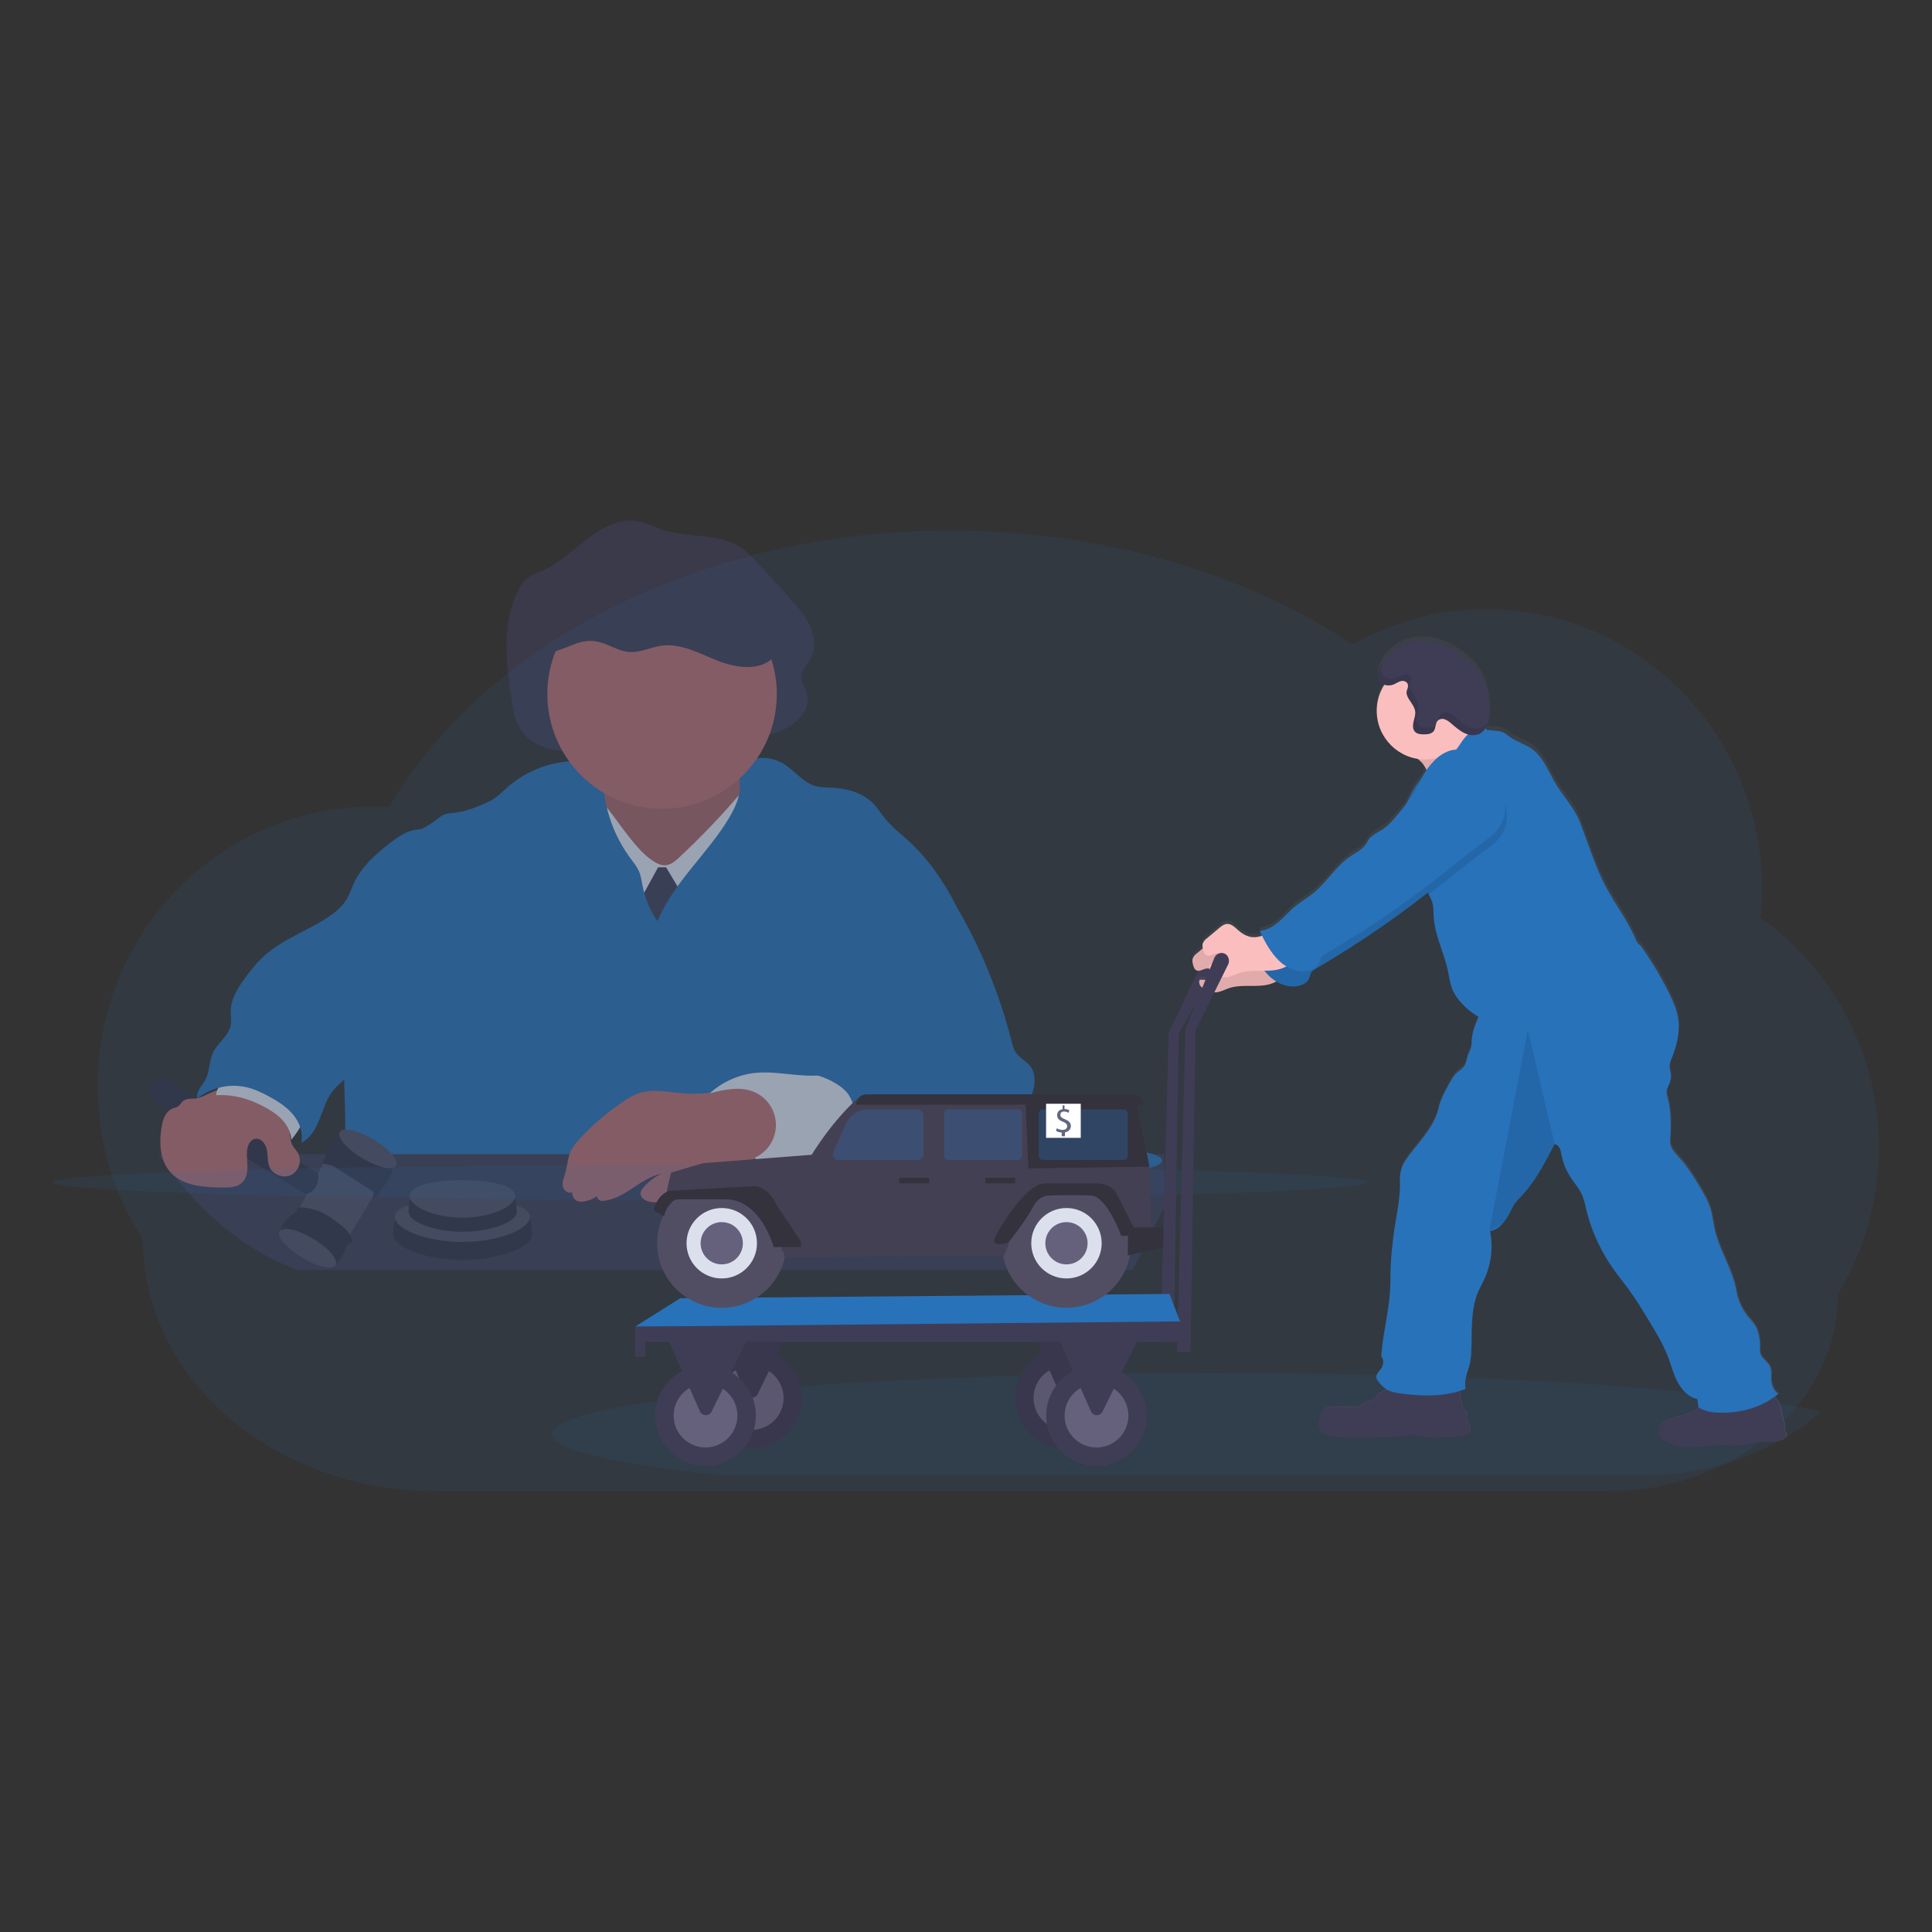 <?xml version="1.0" encoding="UTF-8"?><svg id="Layer_1" xmlns="http://www.w3.org/2000/svg" xmlns:xlink="http://www.w3.org/1999/xlink" viewBox="0 0 800 800"><rect x="0" y="0" width="800" height="800" fill="#333333" stroke="none"/><defs><style>.cls-1{fill:#636780;}.cls-2{fill:#e3e8f4;}.cls-3{opacity:.3;}.cls-3,.cls-4,.cls-5{fill:#2872ba;}.cls-3,.cls-6,.cls-7,.cls-5,.cls-8{isolation:isolate;}.cls-9,.cls-6{fill:#fff;}.cls-10{fill:#3f3d56;}.cls-11{fill:#fbbebe;}.cls-12{fill:#444053;}.cls-13{fill:#65617d;}.cls-14{opacity:.65;}.cls-15{fill:#dce0ed;}.cls-6,.cls-5,.cls-16,.cls-8{opacity:.1;}.cls-7{opacity:.2;}.cls-17{fill:#be6f72;}.cls-18{fill:url(#linear-gradient);}.cls-19{fill:#33323d;}</style><linearGradient id="linear-gradient" x1="644.89" y1="78.59" x2="644.89" y2="414.24" gradientTransform="translate(-28 677.63) scale(1 -1)" gradientUnits="userSpaceOnUse"><stop offset="0" stop-color="gray" stop-opacity=".25"/><stop offset=".54" stop-color="gray" stop-opacity=".12"/><stop offset="1" stop-color="gray" stop-opacity=".1"/></linearGradient></defs><g class="cls-14"><path class="cls-10" d="M214.23,299.7c-1.17-2.39-1.61-5.09-2.03-7.73-2.48-15.61-4.81-32.46,1.94-46.6,1.06-2.23,2.35-4.39,4.23-5.91,2.01-1.62,4.51-2.39,6.84-3.45,6.77-3.05,12.23-8.52,18.19-13.06,5.96-4.54,13.14-8.33,20.44-7.17,3.76,.6,7.24,2.48,10.89,3.66,10.31,3.34,22.21,1.16,31.48,6.95,3.34,2.09,6.07,5.08,8.75,8.03l11.96,13.17c3.24,3.57,6.54,7.22,8.51,11.69,1.96,4.47,2.38,9.98-.12,14.15-1.26,2.1-3.24,3.92-3.46,6.39-.24,2.68,1.71,4.99,2.42,7.57,1.88,6.84-5.02,12.7-11.31,15.4-19.02,8.14-39.94,7.2-60.08,6.87-14.99-.26-40.01,7.61-48.66-9.97Z"/><path class="cls-17" d="M248.05,333.53c-1.32,3.16-4.16,5.39-6.97,7.35s-5.81,3.83-9.19,3.99c5.96,7.66,14.11,13.3,22.08,18.82,3.71,2.56,7.48,5.12,11.71,6.57,3.89,1.33,8.02,1.66,12.09,2.21,5.17,.71,10.33,1.81,15.52,1.59,9.26-.39,18.12-5.06,24.26-12,6.14-6.94,9.66-15.99,10.61-25.23-3.29-.05-6.33-1.88-8.99-3.88-3.25-2.43-6.3-5.25-8.4-8.72-2.27-3.76-3.29-8.13-4.33-12.41-10.97-.33-21.93-.65-32.9-.44-3.99,.08-8,.23-11.89,1.22-3.71,.94-11.46,3.37-13.73,6.71-1.3,1.93,0,3.91,.47,5.99,.6,2.73,.75,5.59-.35,8.22Z"/><path class="cls-8" d="M248.05,333.53c-1.32,3.16-4.16,5.39-6.97,7.35s-5.81,3.83-9.19,3.99c5.96,7.66,14.11,13.3,22.08,18.82,3.71,2.56,7.48,5.12,11.71,6.57,3.89,1.33,8.02,1.66,12.09,2.21,5.17,.71,10.33,1.81,15.52,1.59,9.26-.39,18.12-5.06,24.26-12,6.14-6.94,9.66-15.99,10.61-25.23-3.29-.05-6.33-1.88-8.99-3.88-3.25-2.43-6.3-5.25-8.4-8.72-2.27-3.76-3.29-8.13-4.33-12.41-10.97-.33-21.93-.65-32.9-.44-3.99,.08-8,.23-11.89,1.22-3.71,.94-11.46,3.37-13.73,6.71-1.3,1.93,0,3.91,.47,5.99,.6,2.73,.75,5.59-.35,8.22Z"/><path class="cls-2" d="M260.46,346.52c3.14,3.9,6.37,7.88,10.67,10.44,1.31,.78,2.78,1.41,4.3,1.36,2.26-.09,4.13-1.7,5.78-3.25,8.27-7.7,16.12-15.83,23.52-24.36,2.32-2.68,4.7-5.47,7.88-7.02,2.87,25.89,3.62,51.97,2.24,77.99,.01,.49-.1,.98-.33,1.41-.49,.75-1.53,.86-2.43,.89-26.56,1-54.17,1.8-78.49-8.94,1.69-5.01,1.41-10.43,1.58-15.72,.27-8.67,1.77-17.26,3.85-25.66,1.02-4.13,2.18-8.21,3.42-12.28,1.03-3.41,1.81-9.41,4.1-11.98,5.27,4.7,9.49,11.61,13.92,17.12Z"/><polygon class="cls-10" points="272.51 359.13 275.81 359.13 284.27 373.24 275.34 395.35 264.52 373.71 272.51 359.13"/><path class="cls-4" d="M272.22,381.43c-3.06-4.47-5.17-9.52-6.2-14.84-.33-1.7-.55-3.44-1.15-5.07-.89-2.41-2.58-4.44-4.1-6.52-5.63-7.73-9.26-16.74-10.56-26.21-.58-4.3-.97-9.22-4.45-11.83-2.18-1.63-5.09-1.88-7.82-1.83-10.55,.26-20.66,4.31-28.48,11.4-1.3,1.29-2.67,2.5-4.12,3.63-1.48,1.01-3.05,1.87-4.7,2.56-4.17,1.88-8.52,3.44-13.06,3.92-1.17,.05-2.32,.24-3.44,.57-1.35,.47-2.47,1.46-3.61,2.35-3.65,2.81-7.85,4.84-12.32,5.95-6.31,14.66-11.2,29.9-14.58,45.49-.85,3.88-1.61,7.79-2.78,11.59-1.6,5.27-3.97,10.29-5.54,15.57-6.27,21,.32,43.89-3.9,65.39l226.3,.31c-3.56-5.52-2.28-12.53-2.58-19.09-.29-6.04-1.82-11.94-2.88-17.9-1.78-9.96-2.23-20.11-2.42-30.22-.08-4.27-.08-8.68,1.57-12.62,3.1-7.39,11.14-11.29,18.76-13.8,3.64-1.19,7.47-2.29,10.35-4.84,2.95-2.64,4.48-6.52,5.42-10.35-5.13-10.11-11.8-19.76-20.23-27.35-3.17-2.82-6.55-5.47-9.22-8.77-1.63-2.02-2.98-4.27-4.77-6.12-4.5-4.67-11.29-6.43-17.76-6.69-2-.08-4.03-.04-5.96-.54-5.56-1.41-9.1-6.84-14.11-9.66-3.49-1.95-7.56-2.57-11.46-1.76-2.82,.59-5.71,2.26-6.35,5.05-.35,1.57,.08,3.18,.24,4.78,.51,4.91-1.53,9.71-3.99,13.99-8.86,15.25-23.34,27.14-30.08,43.45Z"/><path class="cls-17" d="M321.66,287.39c0,26.24-21.28,47.51-47.52,47.5-26.24,0-47.51-21.28-47.5-47.52,0-26.24,21.28-47.51,47.52-47.5,9.02,0,17.84,2.57,25.45,7.4,13.73,8.72,22.05,23.86,22.05,40.12Z"/><path class="cls-10" d="M482.08,499.92v-22.01H65.59c.78,1.15,1.57,2.28,2.38,3.41,.61,1.44,1.44,2.77,2.46,3.95,.55,.62,1.14,1.2,1.79,1.72,9.03,11.5,19.32,21.27,30.62,28.66,6.43,4.21,13.32,7.65,20.55,10.26H468.99l13.09-25.98Z"/><path class="cls-17" d="M283.05,452.75c-6.38-.51-13.02-2.1-19.03,.1-2.05,.82-3.99,1.88-5.79,3.16-6.49,4.36-12.47,9.44-17.83,15.14-1.55,1.64-3.06,3.37-4.01,5.42-1.34,2.89-1.46,6.19-2.35,9.25-.51,1.75-1.29,3.53-.98,5.33s2.39,3.42,3.95,2.46h0c-.29,1.88,1,3.65,2.88,3.94,.21,.03,.43,.05,.65,.04,2.38-.08,4.68-.89,6.59-2.32h0c.13,1.19,1.16,2.06,2.35,1.99,4.08-.27,7.96-2.35,11.45-4.63,4.1-2.65,8.17-5.67,12.96-6.59-2.95,1.35-5.55,3.36-7.6,5.88-.79,.96-1.52,2.09-.65,3.58,.52,.84,1.31,1.47,2.25,1.77,5.37,1.88,11.21-1.23,14.79-5.55,1.44-1.75,2.72-3.76,4.7-4.82,3.19-1.72,7.13-.51,10.73-1.01,3.99-.55,7.34-3.15,11.01-4.83,4.88-2.23,10.32-2.82,15.52-4.15,.63-.09,1.2-.39,1.64-.85,.33-.54,.47-1.18,.4-1.81-.02-6.44-.51-12.88-1.45-19.25-.08-1.03-.39-2.02-.92-2.91-1.03-1.46-2.97-1.88-4.73-2.17-2.82-.47-5.99-1.52-8.83-1.51-2.73,0-5.36,1.54-7.96,2.3-6.4,1.86-13.09,2.54-19.74,2.02Z"/><path class="cls-2" d="M312.81,444.26c-7.05,.74-13.69,3.71-18.94,8.47,5.87-1.48,12.18-2.94,17.83-.8,7.68,2.92,11.54,11.5,8.63,19.19-1.41,3.7-4.23,6.69-7.85,8.31,1.14,1.28,2.82,1.91,4.49,2.4,12.07,3.52,24.98,1.41,37.32-.99,2.26-.44,4.7-1.02,6.08-2.87,1.23-1.68,1.19-3.94,1.08-6.03-.32-6.02-.84-12.23-3.57-17.59-3.7-7.27-10.12-9.98-17.85-9.14-9.1,.97-18.13-1.86-27.24-.94Z"/><path class="cls-4" d="M389.58,367.18c3.9,3.71,6.71,8.4,9.3,13.12,8.75,15.99,15.45,33.02,19.96,50.68,.44,1.74,.88,3.52,1.91,4.98,1.51,2.12,4.06,3.29,5.7,5.3,1.97,2.44,2.35,5.87,1.7,8.94s-2.2,5.87-3.76,8.58c-4.29,7.42-9.34,15.09-17.21,18.48-3.29,1.41-6.89,1.99-10.45,2.46-13.38,1.76-26.89,2.2-40.35,1.3,2.35-2.73,2.58-6.76,1.75-10.26s-2.57-6.72-3.76-10.11c-.94-2.65-1.6-5.47-3.26-7.75-1.22-1.56-2.72-2.88-4.42-3.89-3.87-2.46-8.23-4.06-12.78-4.69,3.37-2.63,7.74-3.51,11.85-4.7s8.41-3.03,10.57-6.73c1.29-2.22,1.65-4.85,1.83-7.4,.53-7.7-.37-15.43-2.65-22.81-1.51-4.91-3.66-10.03-2.35-14.99,.67-2.5,2.17-4.7,3.64-6.81,2.87-4.14,5.84-8.38,10.03-11.17,3.61-2.41,7.91-3.55,12.21-3.85,3.22-.21,8.12-.99,10.57,1.32Z"/><path class="cls-10" d="M220.3,511.37c-.04,4.91-13.39,10.35-28.85,10.35s-28.35-5.42-28.56-10.35c-.72-17.08,13.1-7.47,28.56-7.47s28.99-12.2,28.85,7.47Z"/><path class="cls-7" d="M220.3,511.37c-.04,4.91-13.39,10.35-28.85,10.35s-28.35-5.42-28.56-10.35c-.72-17.08,13.1-7.47,28.56-7.47s28.99-12.2,28.85,7.47Z"/><path class="cls-10" d="M219.44,503.9c0,4.92-12.53,10.35-27.99,10.35s-27.99-5.42-27.99-10.35,12.53-7.46,27.99-7.46,27.99,2.55,27.99,7.46Z"/><path class="cls-6" d="M219.44,503.9c0,4.92-12.53,10.35-27.99,10.35s-27.99-5.42-27.99-10.35,12.53-7.46,27.99-7.46,27.99,2.55,27.99,7.46Z"/><path class="cls-10" d="M213.98,501.97c-.03,3.83-10.44,8.06-22.5,8.06s-22.11-4.23-22.28-8.06c-.56-13.32,10.22-5.82,22.28-5.82s22.61-9.51,22.5,5.82Z"/><path class="cls-7" d="M213.98,501.97c-.03,3.83-10.44,8.06-22.5,8.06s-22.11-4.23-22.28-8.06c-.56-13.32,10.22-5.82,22.28-5.82s22.61-9.51,22.5,5.82Z"/><path class="cls-10" d="M213.31,495.2c0,4.29-9.77,9.01-21.83,9.01s-21.83-4.7-21.83-9.01,9.78-6.5,21.83-6.5,21.83,2.21,21.83,6.5Z"/><path class="cls-6" d="M213.31,495.2c0,4.29-9.77,9.01-21.83,9.01s-21.83-4.7-21.83-9.01,9.78-6.5,21.83-6.5,21.83,2.21,21.83,6.5Z"/><path class="cls-10" d="M139.16,523.61s4.13-4.55,4.84-9.67c.71-5.12-20.18-12.98-20.18-12.98,0,0-7.24,4.23-7.49,8.2,0,0,13.87,14.9,22.83,14.45Z"/><path class="cls-7" d="M139.16,523.61s4.13-4.55,4.84-9.67c.71-5.12-20.18-12.98-20.18-12.98,0,0-7.24,4.23-7.49,8.2,0,0,13.87,14.9,22.83,14.45Z"/><ellipse class="cls-10" cx="127.37" cy="516.85" rx="4.54" ry="13.54" transform="translate(-381.34 360.09) rotate(-59.03)"/><ellipse class="cls-6" cx="127.37" cy="516.85" rx="4.54" ry="13.54" transform="translate(-381.34 360.09) rotate(-59.03)"/><polygon class="cls-10" points="144.3 512.37 156.18 492.56 144.09 482.3 134.67 480.53 131.73 485.83 123.46 501.18 144.3 512.37"/><polygon class="cls-6" points="144.3 512.37 156.18 492.56 144.09 482.3 134.67 480.53 131.73 485.83 123.46 501.18 144.3 512.37"/><path class="cls-10" d="M156.34,494.51s8.03-8.53,5.96-13.14c-2.06-4.61-12.94-13.85-19.87-12.44-6.93,1.41-8.04,11.62-8.04,11.62l21.95,13.96Z"/><path class="cls-7" d="M156.34,494.51s8.03-8.53,5.96-13.14c-2.06-4.61-12.94-13.85-19.87-12.44-6.93,1.41-8.04,11.62-8.04,11.62l21.95,13.96Z"/><path class="cls-10" d="M65.05,457.04l61.47,37.39s5.84-.76,5.21-8.58l-60.88-37.79c-1.24-.77-2.71-1.09-4.15-.89-1.67,.23-3.64,.83-4.28,2.42-.16,.4-.28,.83-.34,1.26-.35,2.48,.82,4.93,2.97,6.2Z"/><path class="cls-7" d="M65.05,457.04l61.47,37.39s5.84-.76,5.21-8.58l-60.88-37.79c-1.24-.77-2.71-1.09-4.15-.89-1.67,.23-3.64,.83-4.28,2.42-.16,.4-.28,.83-.34,1.26-.35,2.48,.82,4.93,2.97,6.2Z"/><path class="cls-10" d="M144.29,515.16c.66-.04,1.22-.5,1.38-1.14,.3-1.06-.25-2.07-.83-2.92-1.03-1.51-2.32-2.83-3.81-3.9-2.5-1.81-4.93-3.85-7.76-5.17-1.64-.73-3.36-1.27-5.12-1.61-1.32-.3-2.67-.45-4.03-.44-.65,.02-1.17,.56-1.15,1.22,0,.34,.16,.66,.42,.88h0c.63,.42,1.33,.71,2.06,.87,3.66,1.08,7.06,2.94,10.23,5.07,1.71,1.1,3.31,2.36,4.78,3.76,.98,.97,2.23,3.43,3.82,3.4Z"/><path class="cls-7" d="M144.29,515.16c.66-.04,1.22-.5,1.38-1.14,.3-1.06-.25-2.07-.83-2.92-1.03-1.51-2.32-2.83-3.81-3.9-2.5-1.81-4.93-3.85-7.76-5.17-1.64-.73-3.36-1.27-5.12-1.61-1.32-.3-2.67-.45-4.03-.44-.65,.02-1.17,.56-1.15,1.22,0,.34,.16,.66,.42,.88h0c.63,.42,1.33,.71,2.06,.87,3.66,1.08,7.06,2.94,10.23,5.07,1.71,1.1,3.31,2.36,4.78,3.76,.98,.97,2.23,3.43,3.82,3.4Z"/><path class="cls-10" d="M154.1,496.03s6.03,.15,1.04-5.92-13.92-12.08-20.28-10.72c0,0-2.63,2.18-.36,2.56,2.16,.36,12.23,2.35,16.86,7.96,.51,.61,1.07,1.17,1.69,1.67,1.09,.88,2.55,2.56,1.04,4.45Z"/><path class="cls-7" d="M154.1,496.03s6.03,.15,1.04-5.92-13.92-12.08-20.28-10.72c0,0-2.63,2.18-.36,2.56,2.16,.36,12.23,2.35,16.86,7.96,.51,.61,1.07,1.17,1.69,1.67,1.09,.88,2.55,2.56,1.04,4.45Z"/><ellipse class="cls-10" cx="152.32" cy="475.7" rx="4.54" ry="13.54" transform="translate(-333.94 361.52) rotate(-59.03)"/><ellipse class="cls-6" cx="152.32" cy="475.7" rx="4.54" ry="13.54" transform="translate(-333.94 361.52) rotate(-59.03)"/><path class="cls-17" d="M124.12,481.11c-.17,2.23-1.42,4.22-3.36,5.33-3.16,1.68-7.59,.18-9.07-3.07-.77-1.69-.79-3.59-.94-5.46-.05-.61-.13-1.22-.24-1.82-.47-2.42-2.47-5-4.9-4.52-2,.39-3.05,2.63-3.29,4.66-.06,.56-.09,1.12-.09,1.67,0,.58,.02,1.17,.06,1.75,.07,1.19,.17,2.39,.16,3.59,0,2.35-.51,4.85-2.21,6.46-2.06,1.96-5.22,2.05-8.07,2.02-6.96-.07-14.7-.47-19.94-4.75-.64-.52-1.24-1.09-1.79-1.72-1.02-1.18-1.85-2.51-2.46-3.95-.47-1.1-.82-2.24-1.07-3.41-.78-3.65-.61-7.62,.03-11.32,.41-2.42,1.21-5.07,2.98-6.61,.42-.37,.9-.67,1.41-.89,.85-.36,1.81-.47,2.54-1.03s1.22-1.58,2-2.19c1.57-1.23,3.95-.7,5.78-1.11h.08l.1-.03c1.98-.47,3.81-1.55,5.68-2.35,.8-.34,1.61-.67,2.42-.96,2.01-.8,4.19-1.13,6.35-.94,7.06,.8,15.52,5.09,20.36,10.22,1.19,1.18,2.12,2.6,2.72,4.17,.39,1.31,.61,2.67,.65,4.04,.13,1.93,.23,3.86,1.19,5.51,.58,1,1.44,1.81,2.05,2.82,.14,.23,.26,.46,.37,.71,.43,.99,.61,2.08,.51,3.16Z"/><path class="cls-2" d="M108.6,457.89c2.87,1.49,5.7,3.17,7.96,5.48s3.92,5.35,4.06,8.59c1.97-2.39,3.67-4.99,5.05-7.77,1.09-2.19,1.99-4.77,1.02-7.02-.46-.95-1.11-1.8-1.91-2.49-4.23-4.01-9.93-6.22-15.68-7.13-6.22-.98-18.66-3.13-19.61,5.93,6.97-.33,12.9,1.21,19.13,4.42Z"/><path class="cls-4" d="M185.71,342.05c-4.61,1.99-10,.58-14.87,1.79-3.59,.89-6.68,3.14-9.6,5.42-5.81,4.54-11.54,9.62-14.65,16.32-1.02,2.19-1.74,4.52-2.96,6.59-1.97,3.37-5.12,5.88-8.4,8-8.38,5.4-18.11,8.78-25.56,15.39-3.19,2.82-5.88,6.17-8.37,9.62-2.94,4.05-5.74,8.56-5.8,13.56,0,1.96,.39,3.94,0,5.87-.83,4.3-5.17,6.98-7.14,10.9-1.88,3.74-1.43,8.36-3.53,11.97-1.37,2.35-3.86,4.7-3.08,7.3,5.77-4.33,12.7-6.12,19.76-4.7,3.53,.7,6.83,2.28,9.99,4,3.66,2,7.28,4.28,9.93,7.53s4.23,7.56,3.29,11.63c3.82-1.88,6.07-5.9,7.64-9.85s2.76-8.17,5.36-11.52c1.34-1.73,3.01-3.16,4.59-4.66,8.8-8.34,15.15-18.88,21.38-29.28,6.42-10.72,12.84-21.45,19.26-32.18,1.78-2.98,3.57-5.97,4.85-9.19,4.31-10.82,1.52-23.46-2.09-34.51Z"/><ellipse class="cls-4" cx="454.43" cy="480.59" rx="26.82" ry="5.16"/><path class="cls-10" d="M250.63,266.65c3.29,1.27,6.51,3.1,10.04,3.34,4.48,.3,8.72-1.99,13.17-2.62,8.16-1.15,15.91,3.29,23.58,6.31,7.67,3.02,17.55,4.27,23.17-1.75,4.77-5.12,4.12-13.64,.28-19.48-3.84-5.83-10.11-9.61-16.31-12.86-6.84-3.58-13.97-6.84-21.59-8.11-16.16-2.68-32.59,4.01-46,13.42-4.45,3.12-8.85,6.77-10.97,11.76-1.2,2.82-1.58,6.44-.53,9.38,1.72,4.84,2.85,4.26,6.42,3,6.82-2.4,10.85-5.41,18.75-2.39Z"/></g><path class="cls-5" d="M778,475.16c.04,21.34-5.79,42.28-16.84,60.53,0,22.32-10.41,42.55-27.29,57.3-4.22,3.69-8.77,7-13.59,9.87-.19,.12-.39,.24-.59,.35-.36,.21-.72,.43-1.09,.64l-.34,.2h0c-15.98,8.9-33.99,13.53-52.28,13.42H180.41c-33.48,0-63.79-11.66-85.75-30.5-21.96-18.84-35.49-44.91-35.49-73.67-12.3-18.94-18.82-41.04-18.78-63.62,0-63.92,51.09-115.74,114.12-115.74,2.23,0,4.44,.08,6.64,.2,39.55-67.44,128.76-114.47,232.4-114.47,63.72,0,121.96,17.76,166.57,47.11,16.9-9.55,35.99-14.56,55.4-14.54,63.02,0,114.12,51.82,114.12,115.74,0,4.04-.22,8.09-.64,12.11,30.83,21.82,49.11,57.28,49,95.05Z"/><g><ellipse class="cls-5" cx="293.88" cy="489.58" rx="272.37" ry="7.3"/><path class="cls-10" d="M505.36,395.96c-.12-1.07-.77-2.01-1.73-2.49-1.64-.7-3.54,.06-4.24,1.71-.01,.03-.03,.07-.04,.1l-15.43,32.47-3.47,127.85h5.56l2.08-127.56,16.98-30.06c.31-.62,.41-1.33,.29-2.02Z"/><path class="cls-5" d="M754.24,584.47c-4.55,3.98-9.45,7.54-14.65,10.64-.08,.11-.17,.22-.27,.32-.55,.47-1.21,.8-1.91,.96h0c-17.22,9.6-36.62,14.58-56.34,14.47H299.05c-43.77-4.5-70.48-10.47-70.48-17.02,0-5.08,16.04-9.81,43.65-13.77,2.86-.42,5.85-.82,8.96-1.21,1.91-.24,3.87-.47,5.87-.69l3.4-.4c2.52-.29,5.11-.57,7.76-.84h.22l2.78-.28c2.35-.24,4.75-.47,7.19-.69l1.78-.16,4.54-.4c2.95-.26,5.96-.52,9.03-.76,2.55-.2,5.15-.4,7.78-.6,26.72-1.98,57.53-3.47,91.06-4.44l9.57-.33,3.22-.07,6.81-.15,2.73-.06,2.87-.06,2.04-.03,9.59-.15,4.93-.07h1.01c11.65-.14,23.52-.21,35.6-.22,23.89,0,47.05,.28,69.13,.83h0c12.67,.31,24.96,.69,36.86,1.17h.11c34.31,1.35,65.02,3.34,90.44,5.8l.47,.05c6.52,.63,12.7,1.31,18.5,2,5.45,.65,10.58,1.34,15.33,2.04,1.65,.24,3.24,.49,4.8,.74l.4,.07c6.59,1.06,12.37,2.15,17.27,3.32Z"/><path class="cls-18" d="M739.59,595.11c-.08,.11-.17,.22-.27,.32-.55,.47-1.21,.8-1.91,.96h0c-1.41,.39-2.85,.63-4.31,.69h-.44c-.83,.03-1.67,0-2.49-.08-.61-.09-1.22-.13-1.83-.12h-.08c-.89,.12-1.76,.34-2.61,.65-1.88,.52-3.82,.79-5.77,.82h-.69c-2.18,0-4.39-.08-6.58-.06h-1.06c-3.75,.1-7.48,.69-11.24,.76h-1.2c-3.68-.09-7.43-.88-10.36-3.1-.59-.39-1.07-.93-1.39-1.56-.25-.66-.33-1.38-.24-2.08,.07-1.26,.31-2.63,1.26-3.47,.59-.46,1.27-.78,2-.97,1.27-.41,2.55-.81,3.82-1.2s2.72-.82,4.09-1.22l.26-.08,.76-.23,.49-.17c.6-.19,1.17-.45,1.71-.78,.71-.45,1.31-1.05,1.76-1.76,.08-.13,.16-.26,.23-.39s0-.22-.05-.33c-.12-.87-.21-1.76-.36-2.61-1.96-.45-3.74-1.46-5.13-2.9-1.2-1.19-2.21-2.56-2.99-4.05-1.73-3.25-2.62-6.89-3.91-10.34-1.98-5.25-4.86-10.1-7.77-14.91-2.65-4.43-5.32-8.88-8.34-13.07-2.01-2.78-4.17-5.43-6.16-8.21-5.62-7.77-9.65-16.58-11.87-25.92-.34-1.79-.82-3.55-1.44-5.27-1.2-2.92-3.38-5.29-5.08-7.96-1.82-2.88-3.07-6.08-3.68-9.43-.35-1.9-.93-3.96-2.83-4.17h0l-.2,.4c-3.93,7.64-7.97,15.43-13.9,21.66-.95,.92-1.82,1.91-2.59,2.98-.62,1.03-1.18,2.11-1.67,3.21-.94,1.98-2.18,3.8-3.69,5.4-.45,.45-.94,.86-1.46,1.23-.69,.5-1.47,.89-2.29,1.15h0c-.32,.1-.65,.17-.99,.22,0,.08,.03,.16,.04,.24s.04,.18,.06,.27c1.02,5.56,.58,11.29-1.27,16.63-.05,.17-.1,.33-.17,.49-.29,.78-.6,1.54-.94,2.29-.85,1.84-1.86,3.61-2.65,5.48-.13,.32-.26,.64-.38,.96-2.78,7.44-2.08,15.75-2.45,23.75-.03,1.75-.24,3.49-.62,5.2-.47,1.92-1.23,3.91-1.65,5.9-.38,1.49-.41,3.05-.09,4.55l-.17,.06c-.74,.28-1.5,.53-2.26,.76v.1c.27,1.56,.54,3.11,.81,4.66,.23,1.33,.5,2.78,1.43,3.72,.25,.21,.49,.44,.69,.69,.55,.86,.06,2,.17,3.02,.15,1.45,1.49,2.68,1.28,4.11-.19,.87-.8,1.59-1.63,1.93-.34,.15-.7,.27-1.07,.34l-.23,.05c-.42,.08-.83,.12-1.25,.16-5.18,.51-10.42,1.03-15.55,.15-1.01-.17-2.02-.4-3.05-.49-1.3-.06-2.6,0-3.89,.16-9.51,.9-19.08,1.09-28.62,.56-2.48-.14-5.33-.54-6.64-2.66-1.09-1.76-.69-4.03-.15-6.04,.16-.74,.44-1.44,.84-2.08,.04-.07,.1-.13,.15-.19,1.28-1.59,3.68-1.69,5.75-1.63l6.77,.2c.67,.05,1.34,0,1.99-.15,1.1-.32,1.93-1.2,2.96-1.69,1.29-.62,2.92-.69,3.85-1.75l.12-.15c.16-.22,.32-.46,.46-.69,0-.05,.06-.1,.1-.15h0s.05-.09,.08-.13c.85-1.13,2.35-1.5,3.56-2.22,.18-.11,.36-.23,.52-.37l.14-.13c-1.31-.93-2.45-2.08-3.38-3.4-.36-.38-.62-.85-.77-1.35-.09-.38-.06-.77,.08-1.13,.03-.09,.07-.17,.11-.26l.03-.07c.47-.93,1.45-1.77,1.98-2.72,.02-.03,.04-.06,.05-.1,.74-1.39,.88-3.54-.21-4.66,.56-9.15,3.07-18.07,3.63-27.24,.22-3.63,.13-7.28,.3-10.93s.56-7.18,.97-10.76c.92-8.18,3.14-16.19,2.83-24.4-.03-.77,0-1.53,.1-2.29,0-.06,0-.11,0-.17,.22-1.68,.75-3.31,1.55-4.81,1.01-1.69,2.15-3.3,3.41-4.81,4.27-5.56,9.41-11.12,10.93-17.95,.79-3.53,2.52-6.76,4.25-9.94,1.02-1.89,2.08-3.83,3.72-5.22,.88-.61,1.71-1.31,2.45-2.08,1.14-1.47,1.18-3.51,1.86-5.26,.35-.91,.88-1.74,1.15-2.68,0-.1,.05-.19,.07-.28,.15-.95,.24-1.9,.24-2.86,0-.28,.04-.55,.08-.82h0c.41-2.75,1.2-5.42,2.37-7.94,.15-.32,.28-.65,.42-.97-3.21-1.87-6.03-4.32-8.34-7.23-.78-.94-1.46-1.96-2.02-3.05-1.43-2.84-1.76-6.08-2.43-9.19-1.61-7.42-5.3-14.41-5.82-22-.15-2.31,0-4.7-.81-6.89-.22-.59-.48-1.17-.79-1.72-.13-.24-.24-.47-.37-.69l-.14-.26-.35-.69-.57,.44c-14.21,11.13-29.14,21.32-44.68,30.52l-1.33,.79c-.69,.34-1.3,.83-1.76,1.45-.06,.09-.1,.18-.15,.27h0c-.32,.66-.4,1.39-.69,2.08-.63,1.59-2.23,2.61-3.87,3.08-2.97,.76-6.11,.36-8.79-1.13-.34-.17-.69-.35-1-.56-.81,.45-1.67,.82-2.56,1.09-2.78,.81-5.69,.77-8.57,.76s-5.82,0-8.54,.94c-1.82,.62-3.59,1.64-5.48,1.74-.22,.01-.44,.01-.65,0-1.08-.12-2.13-.43-3.1-.91l-.57-.26c-.3-.14-.58-.3-.86-.47-.3-.19-.59-.41-.84-.66-.37-.37-.64-.83-.78-1.33-.09-.36-.09-.74,0-1.1,.03-.16,.11-.31,.24-.42,.12-.07,.27-.11,.41-.1,.8,0,1.59,.06,2.38,.2,.46,.06,.93,.09,1.39,.08h.25c.83-.09,1.58-.52,2.08-1.18,.08-.1,.14-.21,.18-.33h0c.08-.2,.13-.41,.13-.62,0-.05,0-.11,0-.16-.29-.13-.58-.26-.86-.42-.15-.08-.28-.16-.42-.24l-.08-.06c-.25-.17-.48-.36-.69-.58-.14-.13-.25-.28-.35-.44-.18-.25-.32-.53-.41-.83h0c-.57-.12-1.17-.1-1.73,.05-.76,.21-1.52,.65-2.27,.81-.38,.1-.78,.08-1.15-.05-1.08-.39-1.47-1.71-1.7-2.84-.04-.22-.09-.44-.13-.66h0c-.08-.43-.08-.87,0-1.29,.34-.97,.98-1.81,1.83-2.38l2.28-1.91,.17-.14c0-.19-.08-.38-.1-.56-.08-.43-.08-.87,0-1.3,.34-.97,.98-1.8,1.83-2.38l5.04-4.25c.94-.79,1.97-1.63,3.2-1.71,1.83-.13,3.29,1.39,4.66,2.61,1.72,1.53,3.81,2.78,6.11,2.93,1.1,.05,2.19-.1,3.23-.44l.59-.19c-.13-.26-.25-.51-.37-.77-.2-.42-.4-.85-.6-1.29,2.96-.19,5.65-1.81,7.89-3.76s4.17-4.25,6.43-6.16c2.45-2.08,5.25-3.63,7.73-5.64,5.77-4.68,9.6-11.55,15.77-15.67,2.14-1.44,4.61-2.58,6.07-4.72,.45-.69,.79-1.39,1.26-2.08,1.48-2.08,4.02-3.04,6.11-4.49s3.91-3.56,5.61-5.6c1.21-1.45,2.42-2.9,3.58-4.4,1.06-1.98,1.96-4.05,3.07-6,.94-1.65,2.04-3.2,3.29-4.64,.28-.56,.58-1.11,.89-1.65s.54-.91,.83-1.39c.2-.31,.41-.61,.63-.92-.63-1.12-1.24-2.08-1.52-2.51l-.14-.19c-.61-.65-1.27-1.27-1.96-1.83-.73-.11-1.45-.26-2.15-.46-8.82-2.42-14.92-10.43-14.91-19.57,0-.02,0-.04,0-.06,0-3.18,.76-6.32,2.21-9.16,.29-.57,.6-1.12,.94-1.65-.32-.1-.63-.23-.92-.38-.51-.25-.95-.61-1.29-1.06-.28-.4-.47-.86-.54-1.35-.12-1.15,.05-2.3,.5-3.36,.19-.51,.41-1.01,.65-1.5,.02-.03,.04-.06,.05-.09,3.11-6.25,9.73-10.1,16.34-10.37,7.14-.28,14.08,3.06,19.71,7.86,1.68,1.38,3.18,2.96,4.47,4.7,2.94,4.09,4.27,9.31,4.66,14.49,.15,1.6,.12,3.21-.08,4.81-.07,.57-.19,1.13-.35,1.68-.09,.33-.21,.65-.33,.98s-.2,.47-.31,.69v.03c-.1,.22-.22,.43-.34,.64l-.06,.09-.09,.15c.06,.13,.12,.27,.18,.4s.12,.26,.19,.38h.08c1.39,.11,2.68,.31,4.09,.42,.67,.03,1.33,.13,1.97,.31,1.39,.42,2.44,1.43,3.61,2.25,2.89,2.04,6.45,2.99,9.29,5.11,4.17,3.11,6.25,8.25,8.78,12.86,3.34,6.17,8.77,11.42,11.17,18.02,1.08,3,2.17,5.99,3.27,8.98,2.13,5.86,4.27,11.74,7.16,17.27,4.03,7.68,9.48,14.59,12.72,22.67,.32,.81,.92,1.48,1.7,1.88,4.4,6.22,8.32,12.77,11.71,19.59,1.79,3.61,3.47,7.35,4,11.35,.41,3.56,.11,7.16-.87,10.6-.55,2.05-1.23,4.06-2.04,6.02-.31,.69-.55,1.41-.69,2.15v.23c-.14,1.33,.37,2.65,.51,3.99,.12,1.07,0,2.16-.35,3.18-.06,.16-.12,.32-.18,.48-.43,.81-.8,1.66-1.09,2.53-.03,.11-.04,.21-.06,.32-.23,1.51,.37,3.03,.69,4.54,1.22,5.45,1,11.12,.69,16.68-.16,2.78,2.08,5.01,3.96,7.06,3.47,3.84,6.19,8.34,8.81,12.81,1.43,2.27,2.63,4.68,3.59,7.18,.99,2.86,1.39,5.89,1.94,8.86,1.77,9.17,7.56,17.27,9.13,26.47,.73,4.21,2.58,8.14,5.37,11.38,.84,.87,1.61,1.8,2.31,2.78,.48,.78,.87,1.62,1.15,2.5,.68,2.04,1.01,4.19,.95,6.34-.11,1.03-.05,2.07,.17,3.09,.65,2.13,2.99,3.31,3.95,5.32s.3,4.58,.69,6.86c.31,1.84,1.3,3.49,2.78,4.63-.56,.49-1.14,.93-1.74,1.39,.55,.43,1.04,.94,1.44,1.51,.27,.38,.51,.8,.69,1.23,.92,2.13,.94,4.67,1.7,6.95,.32,.94,.77,1.95,.49,2.9-.12,.27-.2,.56-.24,.86,0,.63,.65,1.04,.9,1.61,.19,.58,.05,1.22-.36,1.67Z"/><path class="cls-11" d="M592.54,324.13c4.25-1.15,8.04-3.54,11.75-5.91l12.93-8.23c-3.51-.28-6.54-2.78-8.34-5.81s-2.54-6.55-3.15-10.01c-5.56,2.17-10.37,5.84-14.86,9.73-1.78,1.54-5.56,3.86-6.11,6.25s2.95,4.34,4.31,5.95c.47,.54,4.85,7.66,3.47,8.04Z"/><path class="cls-8" d="M592.54,324.13c4.25-1.15,8.04-3.54,11.75-5.91l12.93-8.23c-3.51-.28-6.54-2.78-8.34-5.81s-2.54-6.55-3.15-10.01c-5.56,2.17-10.37,5.84-14.86,9.73-1.78,1.54-5.56,3.86-6.11,6.25s2.95,4.34,4.31,5.95c.47,.54,4.85,7.66,3.47,8.04Z"/><path class="cls-11" d="M521.89,392.13c-2.28,1.17-4.7,2.36-7.25,2.2-2.29-.15-4.38-1.39-6.11-2.91-1.39-1.21-2.82-2.72-4.65-2.59-1.22,.08-2.25,.91-3.2,1.7l-5.04,4.22c-.85,.57-1.49,1.4-1.83,2.36-.1,.65-.06,1.32,.12,1.96,.23,1.13,.61,2.44,1.7,2.82s2.27-.44,3.41-.75c1.43-.36,2.94,.08,3.94,1.16,.41,.4,.66,.94,.69,1.51,0,1.26-1.39,2.08-2.67,2.15s-2.5-.35-3.77-.28c-.32-.04-.6,.18-.64,.5,0,0,0,0,0,.01-.16,.89,.15,1.8,.81,2.42,.66,.6,1.43,1.07,2.27,1.39,.97,.48,2.02,.79,3.1,.9,2.13,.14,4.09-1.04,6.11-1.73,2.72-.92,5.66-.94,8.53-.94s5.79,.05,8.55-.76c2.76-.81,5.38-2.59,6.45-5.25,.13-.25,.17-.53,.12-.81-.11-.29-.31-.54-.58-.69-3.88-2.87-5.45-6.36-9.81-8.42l-.26-.17Z"/><path class="cls-8" d="M521.89,392.13c-2.28,1.17-4.7,2.36-7.25,2.2-2.29-.15-4.38-1.39-6.11-2.91-1.39-1.21-2.82-2.72-4.65-2.59-1.22,.08-2.25,.91-3.2,1.7l-5.04,4.22c-.85,.57-1.49,1.4-1.83,2.36-.1,.65-.06,1.32,.12,1.96,.23,1.13,.61,2.44,1.7,2.82s2.27-.44,3.41-.75c1.43-.36,2.94,.08,3.94,1.16,.41,.4,.66,.94,.69,1.51,0,1.26-1.39,2.08-2.67,2.15s-2.5-.35-3.77-.28c-.32-.04-.6,.18-.64,.5,0,0,0,0,0,.01-.16,.89,.15,1.8,.81,2.42,.66,.6,1.43,1.07,2.27,1.39,.97,.48,2.02,.79,3.1,.9,2.13,.14,4.09-1.04,6.11-1.73,2.72-.92,5.66-.94,8.53-.94s5.79,.05,8.55-.76c2.76-.81,5.38-2.59,6.45-5.25,.13-.25,.17-.53,.12-.81-.11-.29-.31-.54-.58-.69-3.88-2.87-5.45-6.36-9.81-8.42l-.26-.17Z"/><path class="cls-4" d="M603.25,318.03c-2.19-1.41-4.9-1.73-7.35-.85-2.42,.87-4.59,2.32-6.33,4.22-1.73,1.77-3.24,3.75-4.47,5.9-1.18,2.08-2.08,4.27-3.27,6.34-2.08,3.72-4.81,7-7.55,10.25-1.7,2.02-3.43,4.07-5.61,5.56s-4.62,2.4-6.1,4.46c-.47,.65-.8,1.39-1.26,2.05-1.45,2.13-3.92,3.27-6.07,4.69-6.16,4.1-9.98,10.92-15.74,15.57-2.48,2-5.28,3.57-7.72,5.61-2.27,1.9-4.17,4.17-6.43,6.11s-4.93,3.55-7.88,3.73c1.97,4.4,4.33,8.71,7.71,12.14s8.46,5.61,13.08,4.27c1.64-.47,3.24-1.47,3.87-3.06,.2-.81,.47-1.61,.82-2.37,.46-.61,1.07-1.1,1.76-1.44,18.55-10.83,36.23-23.08,52.88-36.64,4.47-3.64,8.9-6.9,13.49-10.42,1.64-1.17,3.16-2.5,4.54-3.97,3.91-4.67,4.63-11.23,1.83-16.64-1.23-2.02-2.64-3.93-4.21-5.7-2.86-3.72-6.23-7.03-10.01-9.81Z"/><path class="cls-8" d="M603.25,318.03c-2.19-1.41-4.9-1.73-7.35-.85-2.42,.87-4.59,2.32-6.33,4.22-1.73,1.77-3.24,3.75-4.47,5.9-1.18,2.08-2.08,4.27-3.27,6.34-2.08,3.72-4.81,7-7.55,10.25-1.7,2.02-3.43,4.07-5.61,5.56s-4.62,2.4-6.1,4.46c-.47,.65-.8,1.39-1.26,2.05-1.45,2.13-3.92,3.27-6.07,4.69-6.16,4.1-9.98,10.92-15.74,15.57-2.48,2-5.28,3.57-7.72,5.61-2.27,1.9-4.17,4.17-6.43,6.11s-4.93,3.55-7.88,3.73c1.97,4.4,4.33,8.71,7.71,12.14s8.46,5.61,13.08,4.27c1.64-.47,3.24-1.47,3.87-3.06,.2-.81,.47-1.61,.82-2.37,.46-.61,1.07-1.1,1.76-1.44,18.55-10.83,36.23-23.08,52.88-36.64,4.47-3.64,8.9-6.9,13.49-10.42,1.64-1.17,3.16-2.5,4.54-3.97,3.91-4.67,4.63-11.23,1.83-16.64-1.23-2.02-2.64-3.93-4.21-5.7-2.86-3.72-6.23-7.03-10.01-9.81Z"/><path class="cls-10" d="M573.39,575.79c-1.22,.69-2.71,1.08-3.56,2.21-.28,.36-.47,.79-.76,1.13-.92,1.08-2.56,1.13-3.85,1.75-1.03,.49-1.86,1.39-2.95,1.67-.65,.16-1.33,.21-1.99,.15l-6.75-.2c-2.14-.06-4.65,.05-5.89,1.79-.4,.64-.69,1.34-.85,2.08-.52,1.99-.94,4.25,.15,6,1.31,2.08,4.17,2.51,6.64,2.65,9.53,.53,19.08,.34,28.59-.56,1.29-.16,2.58-.22,3.88-.16,1.03,.08,2.04,.31,3.05,.49,5.12,.87,10.36,.36,15.53-.15,.87-.04,1.73-.23,2.55-.54,.82-.34,1.43-1.06,1.62-1.92,.22-1.43-1.13-2.65-1.27-4.09-.1-1.01,.38-2.15-.17-3.01-.21-.25-.44-.49-.69-.69-.93-.97-1.2-2.38-1.43-3.7l-1.22-7.14c-.03-.5-.24-.98-.58-1.35-.26-.18-.55-.31-.86-.35-5.29-1.2-10.72-.1-15.98,.56-2.71,.4-5.45,.53-8.18,.41-1.18-.08-1.64-.22-2.52,.56s-1.35,1.75-2.46,2.4Z"/><path class="cls-10" d="M701.25,584.38c-.93,.52-1.93,.91-2.96,1.16-2.73,.8-5.45,1.63-8.17,2.49-.72,.18-1.4,.51-1.99,.96-.94,.83-1.19,2.2-1.26,3.47-.09,.7,0,1.42,.24,2.08,.33,.62,.8,1.15,1.39,1.54,3.11,2.36,7.18,3.09,11.08,3.09s7.78-.66,11.69-.76c4.72-.13,9.56,.54,14.1-.78,.87-.32,1.77-.54,2.68-.65,.61,0,1.22,.03,1.82,.12,2.43,.24,4.89,.02,7.24-.66,.71-.16,1.37-.48,1.92-.95,.56-.48,.76-1.26,.51-1.96-.25-.56-.89-.97-.9-1.59,.03-.3,.11-.59,.23-.86,.28-.95-.17-1.95-.49-2.88-.9-2.68-.75-5.77-2.36-8.09s-4.55-3.29-7.35-3.65c-2.28-.32-4.59-.26-6.84,.19-2.54,.54-4.91,1.67-7.39,2.4-2.89,.83-5.9,1.12-8.89,.84-1.99-.17-1.31,.15-1.98,1.81-.48,1.11-1.29,2.05-2.31,2.69Z"/><circle class="cls-11" cx="590.22" cy="294.34" r="20.15"/><path class="cls-4" d="M736.3,577.17c-6.25,5.37-14.7,7.72-22.93,7.8-3.47,.03-7.08-.34-10.04-2.14-.21-1.14-.29-2.37-.5-3.51-3.59-.75-6.38-3.68-8.12-6.91s-2.62-6.84-3.91-10.27c-1.97-5.23-4.86-10.04-7.75-14.82-2.65-4.41-5.32-8.82-8.34-12.99-2-2.78-4.17-5.39-6.15-8.16-5.61-7.72-9.64-16.47-11.85-25.75-.34-1.78-.82-3.53-1.44-5.23-1.2-2.9-3.38-5.27-5.07-7.91-1.82-2.86-3.07-6.04-3.68-9.37-.34-1.89-.92-3.93-2.82-4.13h0c-3.99,7.75-8.05,15.62-14.08,21.92-.95,.91-1.81,1.9-2.59,2.96-.62,1.03-1.18,2.1-1.67,3.2-.94,1.97-2.18,3.78-3.68,5.36-1.26,1.35-2.92,2.25-4.74,2.58,1.34,6.68,.54,13.61-2.28,19.8-.84,1.83-1.85,3.59-2.64,5.44-3.24,7.64-2.49,16.27-2.83,24.56-.03,1.74-.23,3.47-.61,5.16-.84,3.39-2.58,7-1.74,10.39-8.71,3.33-18.39,3.12-27.62,1.72-1.8-.17-3.56-.7-5.15-1.56-1.31-.93-2.45-2.07-3.38-3.38-.36-.38-.62-.84-.77-1.34-.36-1.58,1.39-2.78,2.2-4.17s.96-3.59-.16-4.73c.56-9.1,3.07-17.98,3.63-27.1,.22-3.61,.13-7.24,.3-10.86s.56-7.14,.96-10.7c.92-8.12,3.14-16.09,2.83-24.25-.1-2.51,.48-5.01,1.67-7.22,1-1.68,2.14-3.28,3.4-4.78,4.27-5.51,9.39-11.03,10.92-17.84,.79-3.51,2.52-6.72,4.25-9.87,1.02-1.88,2.08-3.81,3.71-5.19,.88-.61,1.71-1.31,2.45-2.08,1.14-1.47,1.18-3.47,1.86-5.23,.35-.9,.88-1.74,1.14-2.67,.21-1.03,.32-2.08,.31-3.13,.22-3.36,1.51-6.61,2.88-9.69-3.2-1.85-6.03-4.29-8.34-7.18-.78-.94-1.45-1.96-2.02-3.04-1.43-2.82-1.76-6.04-2.43-9.13-1.61-7.38-5.29-14.32-5.81-21.86-.15-2.3,0-4.68-.8-6.85-.37-.92-.8-1.81-1.29-2.68-.48-.85-.85-1.75-1.1-2.7-.44-2.05,.17-4.17,0-6.25-.17-1.84-.95-3.56-1.34-5.36-.4-2.34-.47-4.73-.2-7.09,.17-2.78,.78-5.65,.54-8.39-.77-9.18,2.4-18.27,8.72-24.97l.16-.16c1.33-1.39,2.78-2.62,3.97-4.09,1.63-1.97,2.78-4.29,4.5-6.21,.75-.85,1.6-1.62,2.34-2.48,.68-.9,1.44-1.75,2.26-2.53,.84-.78,2.02-1.1,3.14-.84,.14,1.04,.46,2.04,.96,2.96,1.45,.11,2.73,.31,4.17,.42,.67,.03,1.33,.13,1.97,.31,1.35,.41,2.44,1.39,3.6,2.23,2.89,2.04,6.44,2.98,9.28,5.08,4.17,3.09,6.25,8.2,8.77,12.78,3.33,6.14,8.75,11.35,11.12,17.91l3.26,8.92c2.13,5.82,4.27,11.67,7.16,17.16,4.02,7.64,9.47,14.53,12.7,22.53,.32,.8,.92,1.46,1.69,1.86,4.4,6.17,8.31,12.68,11.69,19.46,1.79,3.59,3.47,7.31,3.99,11.28,.76,5.61-.77,11.28-2.9,16.52-.34,.75-.58,1.55-.69,2.36-.14,1.33,.37,2.63,.51,3.96,.13,1.24-.05,2.49-.54,3.64-.43,.81-.8,1.65-1.09,2.52-.38,1.6,.29,3.22,.65,4.82,1.22,5.41,1,11.02,.69,16.56-.16,2.78,2.08,4.98,3.95,7.02,3.47,3.81,6.18,8.28,8.8,12.73,1.42,2.26,2.62,4.65,3.59,7.14,.99,2.84,1.39,5.85,1.94,8.8,1.76,9.11,7.55,17.16,9.12,26.3,.73,4.19,2.58,8.09,5.36,11.3,.84,.87,1.61,1.8,2.31,2.78,.48,.78,.86,1.61,1.14,2.49,.68,2.03,1.01,4.16,.95,6.3-.11,1.02-.05,2.06,.17,3.06,.65,2.12,2.99,3.29,3.95,5.28s.3,4.55,.69,6.82c.3,1.83,1.28,3.48,2.74,4.61Z"/><path class="cls-11" d="M526.05,385.88c-2.28,1.17-4.7,2.36-7.25,2.2-2.29-.15-4.38-1.39-6.11-2.91-1.39-1.21-2.82-2.72-4.65-2.59-1.22,.08-2.25,.91-3.2,1.7l-5.04,4.22c-.85,.57-1.49,1.4-1.83,2.36-.1,.65-.06,1.32,.12,1.96,.23,1.13,.61,2.44,1.7,2.82s2.27-.44,3.41-.75c1.43-.36,2.94,.08,3.94,1.16,.41,.4,.66,.94,.69,1.51,0,1.26-1.39,2.08-2.67,2.15s-2.5-.35-3.77-.28c-.32-.04-.6,.18-.64,.5,0,0,0,0,0,.01-.16,.89,.15,1.8,.81,2.42,.66,.6,1.43,1.07,2.27,1.39,.97,.48,2.02,.79,3.1,.9,2.13,.14,4.09-1.04,6.11-1.73,2.72-.92,5.66-.94,8.53-.94s5.79,.05,8.55-.76,5.38-2.59,6.45-5.25c.13-.25,.17-.53,.12-.81-.11-.29-.31-.54-.58-.69-3.88-2.87-5.45-6.36-9.81-8.42l-.26-.17Z"/><path class="cls-10" d="M580.42,281.96c-1.2,.19-2.22,1.01-3.36,1.46-1.55,.6-3.28,.51-4.75-.25-.51-.25-.95-.61-1.3-1.06-.93-1.29-.6-3.17-.03-4.68,2.7-7.16,9.89-11.6,17.02-11.88s14.06,3.04,19.68,7.8c1.67,1.37,3.17,2.94,4.47,4.68,2.93,4.06,4.26,9.26,4.65,14.4,.23,2.16,.09,4.34-.42,6.45-.5,2.07-1.82,3.85-3.65,4.93-1.99,1.01-4.37,.69-6.38-.28s-3.73-2.51-5.45-3.97c-.78-.75-1.7-1.34-2.72-1.73-1.03-.37-2.18-.1-2.94,.69-.93,1.12-.69,2.95-1.54,4.17s-2.61,1.39-4.1,1.39-2.99-.13-3.88-1.31c-.81-1.07-.69-2.63-.39-3.98s.83-2.68,.69-4.06c-.28-2.78-2.72-4.49-3.47-7.05-.49-1.67,.59-2.38,.48-3.9-.08-1.33-1.51-1.99-2.59-1.81Z"/><path class="cls-8" d="M643.72,473.6v.17h0c-3.99,7.75-8.05,15.62-14.08,21.92-.95,.91-1.81,1.9-2.59,2.96-.62,1.03-1.18,2.1-1.67,3.2-.94,1.97-2.18,3.78-3.68,5.36l-5.03,2.52,15.98-83.38,11.08,47.25Z"/><path class="cls-8" d="M620.49,347.41c-1.37,1.48-2.89,2.81-4.54,3.97-4.59,3.47-9.03,6.75-13.49,10.42-3.59,2.92-7.23,5.79-10.92,8.59-.48-.85-.85-1.75-1.1-2.7-.44-2.05,.17-4.17,0-6.25-.17-1.84-.95-3.56-1.34-5.36-.4-2.34-.47-4.73-.2-7.09,.17-2.78,.78-5.65,.54-8.39-.78-9.21,2.41-18.31,8.76-25.02l.16-.16c.75-.43,1.54-.79,2.36-1.06,2.46-.86,5.17-.53,7.35,.89,3.78,2.79,7.15,6.09,10.01,9.81,1.57,1.77,2.98,3.68,4.21,5.7,2.81,5.4,2.09,11.97-1.81,16.64Z"/><path class="cls-4" d="M607.42,311.78c-2.19-1.41-4.9-1.73-7.35-.85-2.42,.87-4.59,2.32-6.33,4.22-1.73,1.77-3.24,3.75-4.47,5.9-1.18,2.08-2.08,4.27-3.27,6.34-2.08,3.72-4.81,7-7.55,10.25-1.7,2.02-3.43,4.07-5.61,5.56s-4.62,2.4-6.1,4.46c-.47,.65-.8,1.39-1.26,2.05-1.45,2.13-3.92,3.27-6.07,4.69-6.16,4.1-9.98,10.92-15.74,15.57-2.48,2-5.28,3.57-7.72,5.61-2.27,1.9-4.17,4.17-6.43,6.11s-4.93,3.55-7.88,3.73c1.97,4.4,4.33,8.71,7.71,12.14s8.46,5.61,13.08,4.27c1.64-.47,3.24-1.47,3.87-3.06,.2-.81,.47-1.61,.82-2.37,.46-.61,1.07-1.1,1.76-1.44,18.55-10.83,36.23-23.08,52.88-36.64,4.47-3.64,8.9-6.9,13.49-10.42,1.64-1.17,3.16-2.5,4.54-3.97,3.91-4.67,4.63-11.23,1.83-16.64-1.23-2.02-2.64-3.93-4.21-5.7-2.86-3.72-6.23-7.03-10.01-9.81Z"/><g class="cls-16"><path d="M590.97,301.27c-1.39,0-2.99-.13-3.88-1.31-.81-1.07-.69-2.63-.39-3.98s.83-2.68,.69-4.06c-.28-2.78-2.72-4.49-3.47-7.05-.49-1.67,.59-2.38,.48-3.9-.1-1.31-1.52-1.97-2.6-1.79-1.2,.19-2.22,1.01-3.36,1.46-1.55,.6-3.28,.51-4.75-.25-.51-.25-.95-.61-1.3-1.06-.93-1.29-.6-3.17-.03-4.68,0-.06,.05-.1,.07-.16-.58,.93-1.07,1.91-1.46,2.94-.57,1.51-.9,3.39,.03,4.68,.35,.45,.79,.81,1.3,1.06,1.48,.76,3.21,.85,4.75,.25,1.14-.45,2.16-1.26,3.36-1.46,1.08-.17,2.5,.48,2.6,1.79,.11,1.51-.97,2.22-.48,3.9,.74,2.56,3.18,4.29,3.47,7.05,.14,1.39-.37,2.72-.69,4.06s-.42,2.91,.39,3.98c.89,1.18,2.48,1.29,3.88,1.31s3.21-.08,4.1-1.39c.38-.66,.64-1.38,.74-2.13-.94,.67-2.27,.76-3.45,.74Z"/><path d="M614.1,301.02c-1.99,1.01-4.37,.69-6.38-.28s-3.73-2.51-5.45-3.97c-.78-.75-1.7-1.34-2.72-1.73-1.03-.37-2.18-.1-2.94,.69-.47,.7-.77,1.5-.87,2.33,.73-.43,1.61-.52,2.42-.26,1.01,.39,1.94,.98,2.72,1.73,1.72,1.47,3.47,3.01,5.45,3.97s4.39,1.29,6.38,.28c1.76-1.03,3.04-2.71,3.56-4.68-.57,.79-1.31,1.44-2.17,1.9Z"/></g><circle class="cls-10" cx="441.18" cy="578.87" r="20.84"/><circle class="cls-8" cx="441.18" cy="578.87" r="20.84"/><circle class="cls-13" cx="441.18" cy="578.87" r="13.2"/><circle class="cls-8" cx="441.18" cy="578.87" r="13.2"/><path class="cls-10" d="M425.2,546.21l13.67,30.92c.59,1.34,2.16,1.95,3.5,1.36,.58-.25,1.04-.7,1.32-1.27l16.25-33.1-34.74,2.08Z"/><path class="cls-8" d="M425.2,546.21l13.67,30.92c.59,1.34,2.16,1.95,3.5,1.36,.58-.25,1.04-.7,1.32-1.27l16.25-33.1-34.74,2.08Z"/><circle class="cls-10" cx="311.25" cy="578.87" r="20.84"/><circle class="cls-8" cx="311.25" cy="578.87" r="20.84"/><circle class="cls-13" cx="311.25" cy="578.87" r="13.2"/><circle class="cls-8" cx="311.25" cy="578.87" r="13.2"/><path class="cls-10" d="M295.27,546.21l13.67,30.92c.59,1.34,2.16,1.95,3.5,1.36,.58-.25,1.04-.7,1.32-1.27l16.25-33.1-34.74,2.08Z"/><path class="cls-8" d="M295.27,546.21l13.67,30.92c.59,1.34,2.16,1.95,3.5,1.36,.58-.25,1.04-.7,1.32-1.27l16.25-33.1-34.74,2.08Z"/><path class="cls-10" d="M508.83,397.35c-.12-1.07-.77-2.01-1.73-2.49-1.64-.7-3.54,.06-4.24,1.71-.01,.03-.03,.07-.04,.1l-11.96,29.69-3.47,133.41h5.56l2.08-133.12,13.51-27.28c.31-.62,.41-1.33,.29-2.01Z"/><polygon class="cls-4" points="262.96 549.34 281.72 537.53 484.26 535.79 489.47 549.34 262.96 549.34"/><polygon class="cls-10" points="262.96 561.85 262.96 549.34 493.14 547.12 492.92 555.59 267.13 555.59 267.13 561.85 262.96 561.85"/><circle class="cls-10" cx="292.14" cy="586.16" r="20.84"/><circle class="cls-13" cx="292.14" cy="586.16" r="13.2"/><path class="cls-10" d="M276.16,553.51l13.67,30.92c.59,1.34,2.16,1.95,3.5,1.36,.58-.25,1.04-.7,1.32-1.27l16.25-33.1-34.74,2.08Z"/><circle class="cls-10" cx="454.04" cy="586.16" r="20.84"/><circle class="cls-13" cx="454.04" cy="586.16" r="13.2"/><path class="cls-10" d="M438.05,553.51l13.67,30.92c.59,1.34,2.16,1.95,3.5,1.36,.58-.25,1.04-.7,1.32-1.27l16.25-33.1-34.74,2.08Z"/><rect class="cls-8" x="407.83" y="453.8" width="26.4" height="5.56"/><g><path class="cls-13" d="M468.34,514.8c0,14.77-11.97,26.74-26.74,26.74-13.88,0-25.45-10.62-26.64-24.44-.04-.43-.07-.87-.08-1.31v-.02c-.01-.32-.02-.64-.02-.96,0-14.77,11.97-26.74,26.74-26.74s26.74,11.97,26.74,26.74h0Z"/><path class="cls-7" d="M468.34,514.8c0,14.77-11.97,26.74-26.74,26.74-13.88,0-25.45-10.62-26.64-24.44-.04-.43-.07-.87-.08-1.31v-.02c-.01-.32-.02-.64-.02-.96,0-14.77,11.97-26.74,26.74-26.74s26.74,11.97,26.74,26.74h0Z"/><circle class="cls-15" cx="441.6" cy="514.8" r="14.58"/><circle class="cls-13" cx="441.6" cy="514.8" r="8.75"/><path class="cls-13" d="M325.6,514.8c0,14.77-11.97,26.74-26.74,26.74-13.88,0-25.45-10.62-26.64-24.44-.04-.43-.07-.87-.08-1.31v-.02c-.01-.32-.02-.64-.02-.96,0-14.77,11.99-26.73,26.75-26.72,14.75,0,26.71,11.97,26.72,26.72h0Z"/><path class="cls-7" d="M325.6,514.8c0,14.77-11.97,26.74-26.74,26.74-13.88,0-25.45-10.62-26.64-24.44-.04-.43-.07-.87-.08-1.31v-.02c-.01-.32-.02-.64-.02-.96,0-14.77,11.99-26.73,26.75-26.72,14.75,0,26.71,11.97,26.72,26.72h0Z"/><circle class="cls-15" cx="298.86" cy="514.8" r="14.58"/><circle class="cls-13" cx="298.86" cy="514.8" r="8.75"/><path class="cls-12" d="M476.68,509.79l-8.92-.39-8.15-15.13-28.7-2.33-13.96,18.23,.78,5.04-1.94,4.65-91.15,.78v-2.33h-.78l-.78-3.49h6.98l-5.04-5.43-17.84-15.13s-30.64,.78-31.03,0,1.75-8.73,1.75-8.73l13.19-3.88,45-3.49c9.89-15.71,18.81-23.08,18.81-23.08h115.59l5.43,27.93v.07l.78,26.7Z"/><path class="cls-19" d="M412.29,511.73s11.64-21.72,20.56-21.72h21.72s5.43,0,7.76,4.27l8.92,17.46h-6.98s-5.82-16.29-12.41-16.68c-6.59-.39-17.84,0-17.84,0,0,0-3.88,0-6.21,4.65s-10.2,14.79-10.2,14.79c0,0-8.42,2.66-5.32-2.77Z"/><polygon class="cls-19" points="481.72 508.23 467.13 508.23 466.98 519.87 481.72 516.38 481.72 508.23"/><path class="cls-19" d="M270.71,501.25s.78-5.82,6.21-8.15l35.69-1.94s5.82,.39,8.92,7.76l10.09,15.13v2.33h-11.25s-5.43-20.56-20.95-19.78h-18.62s-4.27,0-5.82,6.98l-4.27-2.33Z"/><path class="cls-19" d="M354.49,457.42h119.08c0-2.36-1.91-4.27-4.27-4.27h-110.55c-2.36,0-4.27,1.91-4.27,4.27h0Z"/><path class="cls-3" d="M380.01,480.31h-32.95c-1.23,0-2.23-1-2.23-2.23,0-.31,.07-.62,.19-.9l5.21-11.73c1.64-3.7,5.31-6.08,9.36-6.08h20.02c1.55,0,2.8,1.26,2.8,2.8h0v15.73c0,1.33-1.08,2.41-2.41,2.41h0Z"/><rect class="cls-3" x="390.96" y="459.36" width="32.2" height="20.95" rx="1.66" ry="1.66"/><polygon class="cls-19" points="475.9 483.02 475.9 483.09 425.87 483.8 424.56 455.09 470.47 455.09 475.9 483.02"/><rect class="cls-3" x="430.13" y="459.36" width="36.85" height="20.95" rx="1.66" ry="1.66"/><rect class="cls-19" x="372.34" y="487.68" width="12.41" height="2.33" rx=".53" ry=".53"/><rect class="cls-19" x="408.02" y="487.68" width="12.41" height="2.33" rx=".53" ry=".53"/><rect class="cls-9" x="433.16" y="457.04" width="14.36" height="14.12"/><path class="cls-1" d="M439.63,470.5v-1.57c-.84,0-1.67-.24-2.38-.69l.37-1.04c.73,.43,1.57,.67,2.42,.67,1.11,0,1.85-.64,1.85-1.53s-.61-1.39-1.76-1.85c-1.59-.62-2.39-1.34-2.39-2.7s.83-2.28,2.26-2.51v-1.57h.79v1.51c.71,0,1.41,.19,2.03,.55l-.39,1.03c-.56-.36-1.21-.54-1.87-.53-1.2,0-1.47,.72-1.47,1.34,0,.81,.4,1.22,1.75,1.78,1.61,.65,2.59,1.46,2.59,2.85,0,1.23-.86,2.38-2.46,2.65v1.62h-1.34Z"/></g></g></svg>